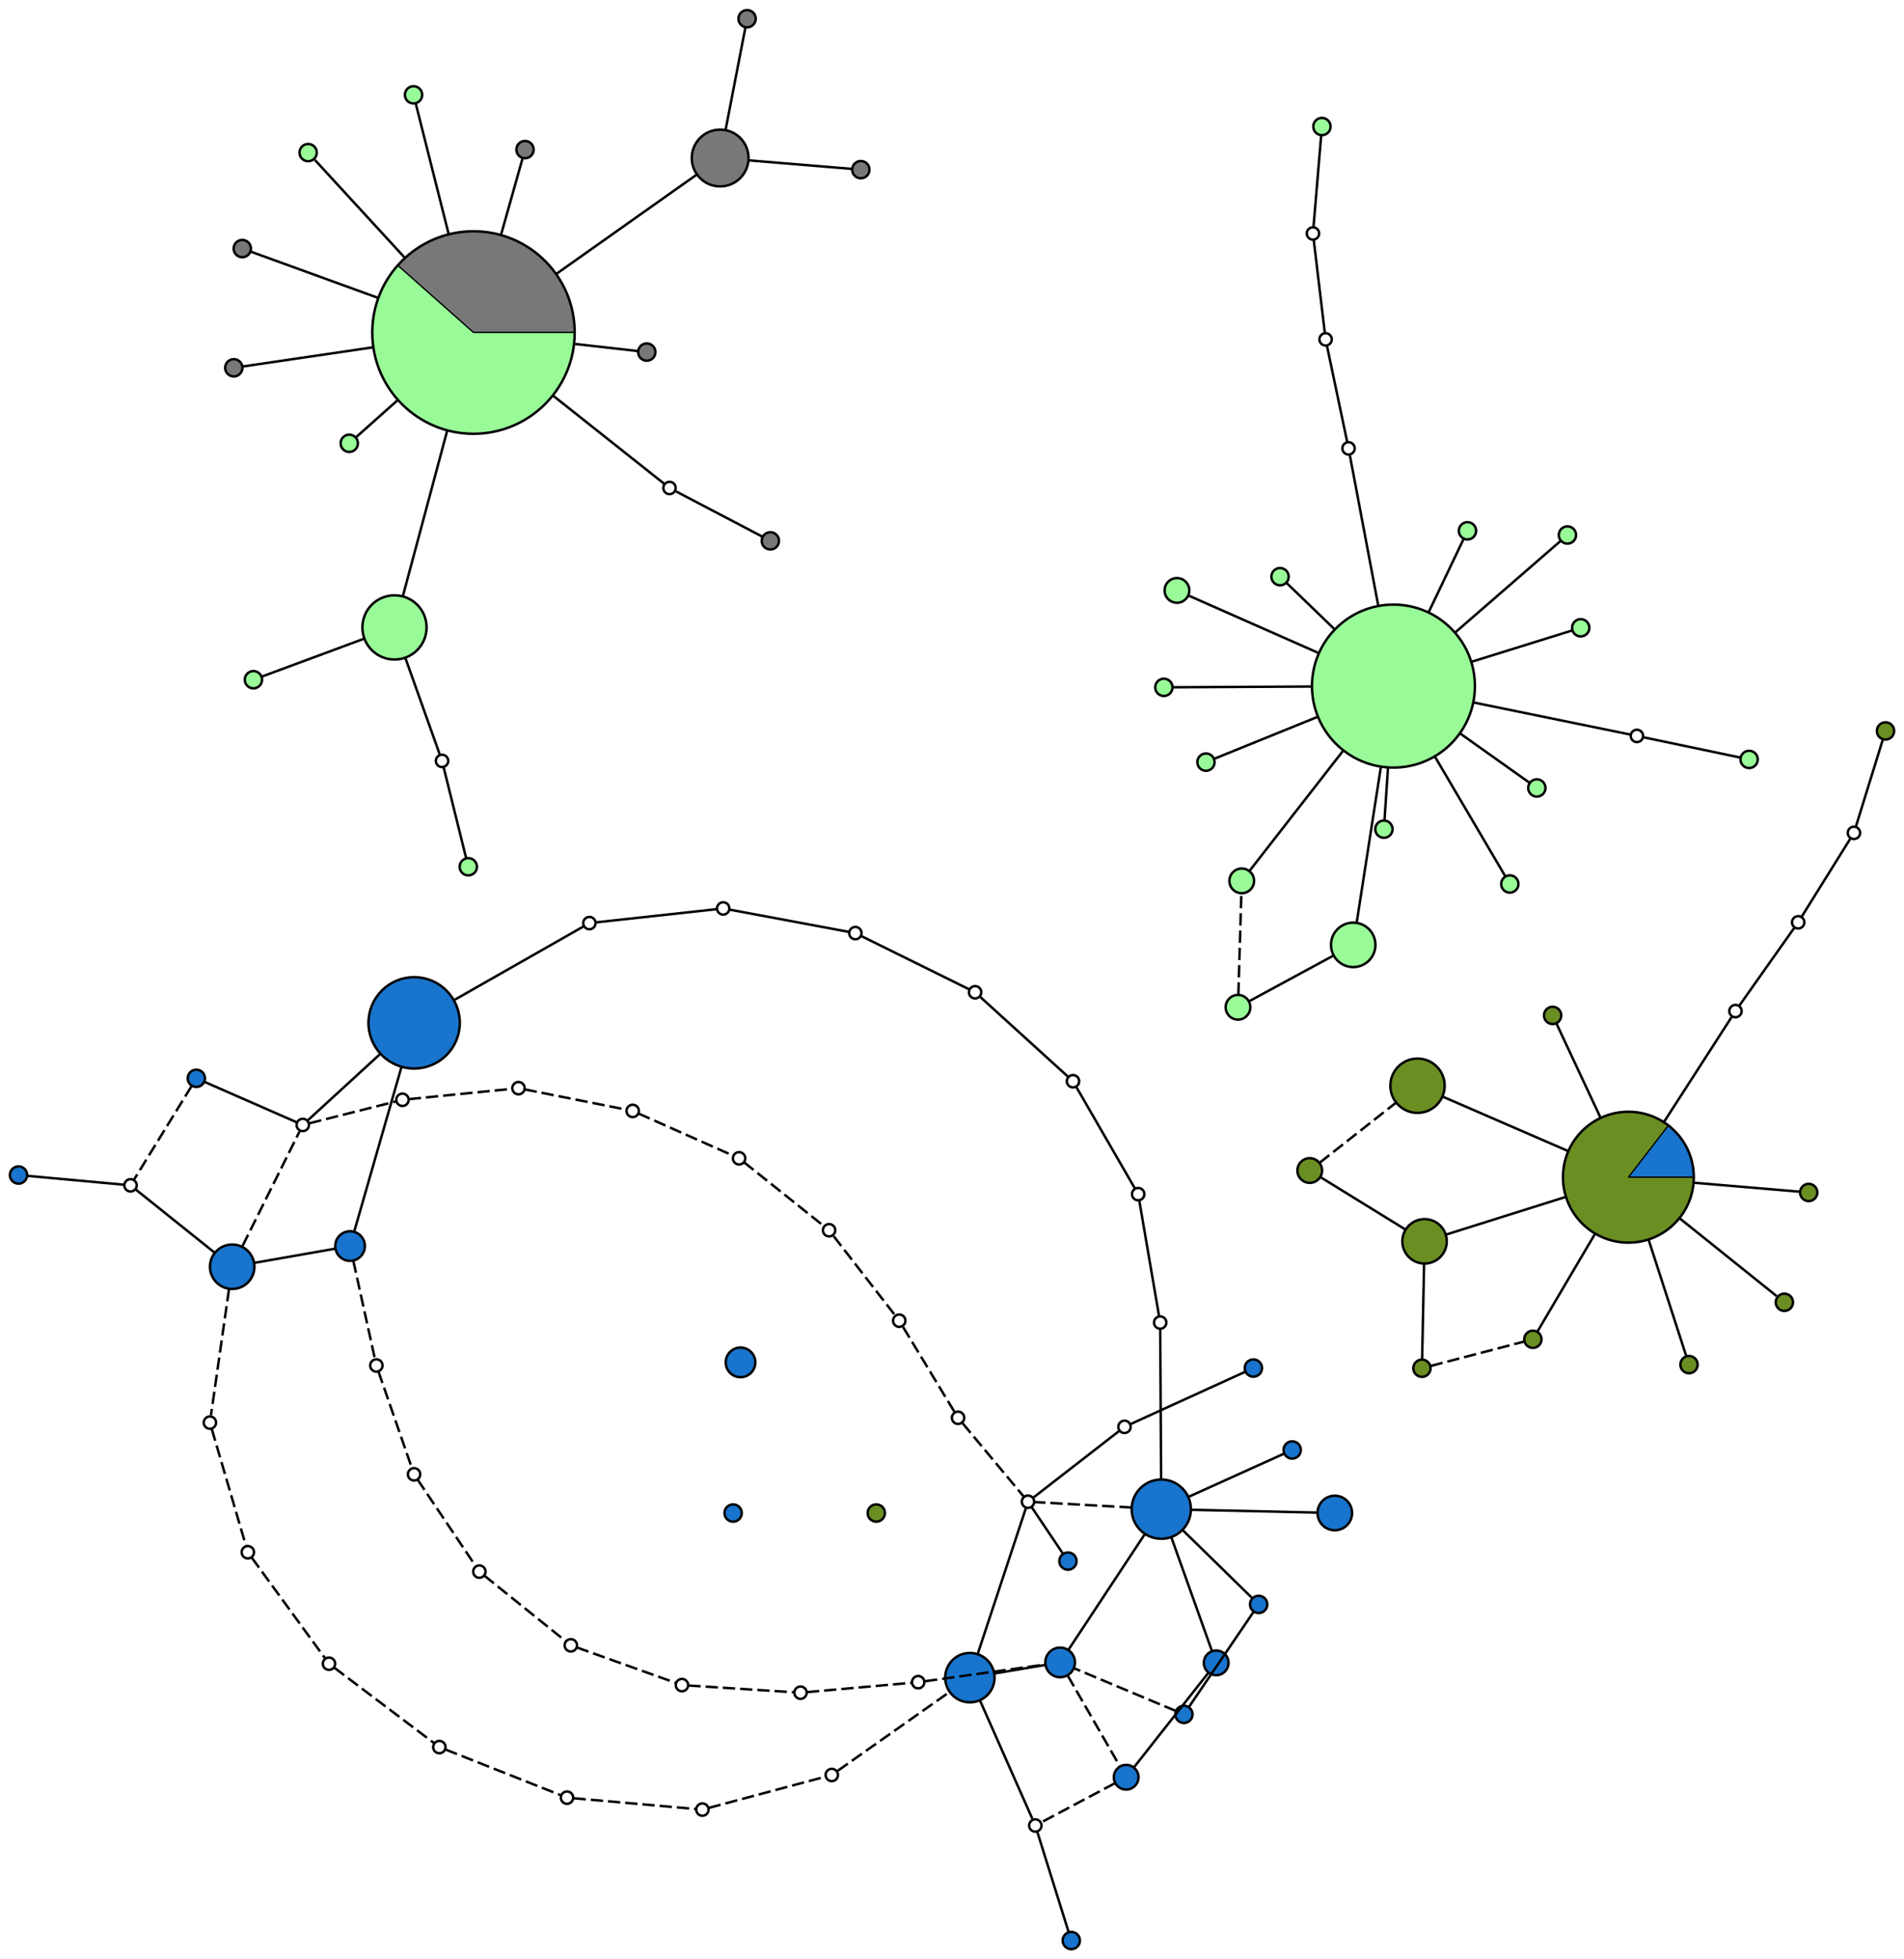 <?xml version="1.0" encoding="UTF-8" standalone="no"?>
<!DOCTYPE svg PUBLIC "-//W3C//DTD SVG 1.1//EN"
 "http://www.w3.org/Graphics/SVG/1.1/DTD/svg11.dtd">
<!-- Generated by graphviz version 2.38.0 (20140413.2041)
 -->
<!-- Title: %3 Pages: 1 -->
<svg width="771pt" height="793pt"
 viewBox="0.00 0.00 771.34 793.19" xmlns="http://www.w3.org/2000/svg" xmlns:xlink="http://www.w3.org/1999/xlink">
<g id="graph0" class="graph" transform="scale(1 1) rotate(0) translate(293.998 557.584)">
<title>%3</title>
<polygon fill="white" stroke="none" points="-293.998,235.609 -293.998,-557.584 477.345,-557.584 477.345,235.609 -293.998,235.609"/>
<!-- 0 -->
<g id="node1" class="node"><title>0</title>
<ellipse fill="palegreen" stroke="black" cx="270.511" cy="-279.849" rx="33" ry="33"/>
</g>
<!-- 1 -->
<g id="node2" class="node"><title>1</title>
<ellipse fill="palegreen" stroke="black" cx="346.378" cy="-303.456" rx="3.5" ry="3.5"/>
</g>
<!-- 0&#45;&#45;1 -->
<g id="edge1" class="edge"><title>0&#45;&#45;1</title>
<path fill="none" stroke="black" d="M302.246,-289.724C318.163,-294.677 335.577,-300.095 342.865,-302.363"/>
</g>
<!-- 3 -->
<g id="node4" class="node"><title>3</title>
<ellipse fill="palegreen" stroke="black" cx="266.642" cy="-221.914" rx="3.5" ry="3.5"/>
</g>
<!-- 0&#45;&#45;3 -->
<g id="edge2" class="edge"><title>0&#45;&#45;3</title>
<path fill="none" stroke="black" d="M268.305,-246.82C267.735,-238.282 267.197,-230.224 266.895,-225.693"/>
</g>
<!-- 5 -->
<g id="node6" class="node"><title>5</title>
<ellipse fill="palegreen" stroke="black" cx="224.571" cy="-324.159" rx="3.5" ry="3.5"/>
</g>
<!-- 0&#45;&#45;5 -->
<g id="edge3" class="edge"><title>0&#45;&#45;5</title>
<path fill="none" stroke="black" d="M246.733,-302.783C238.852,-310.385 231.097,-317.864 227.187,-321.635"/>
</g>
<!-- 7 -->
<g id="node8" class="node"><title>7</title>
<ellipse fill="palegreen" stroke="black" cx="182.805" cy="-318.579" rx="5" ry="5"/>
</g>
<!-- 0&#45;&#45;7 -->
<g id="edge6" class="edge"><title>0&#45;&#45;7</title>
<path fill="none" stroke="black" d="M239.836,-293.395C220.472,-301.946 197.329,-312.165 187.544,-316.486"/>
</g>
<!-- 9 -->
<g id="node10" class="node"><title>9</title>
<ellipse fill="palegreen" stroke="black" cx="254.212" cy="-175.062" rx="9" ry="9"/>
</g>
<!-- 0&#45;&#45;9 -->
<g id="edge7" class="edge"><title>0&#45;&#45;9</title>
<path fill="none" stroke="black" d="M265.398,-246.982C262,-225.134 257.78,-198.001 255.624,-184.14"/>
</g>
<!-- 10 -->
<g id="node11" class="node"><title>10</title>
<ellipse fill="palegreen" stroke="black" cx="194.555" cy="-249.06" rx="3.5" ry="3.5"/>
</g>
<!-- 0&#45;&#45;10 -->
<g id="edge8" class="edge"><title>0&#45;&#45;10</title>
<path fill="none" stroke="black" d="M239.617,-267.326C223.516,-260.8 205.655,-253.56 198.167,-250.524"/>
</g>
<!-- 11 -->
<g id="node12" class="node"><title>11</title>
<ellipse fill="palegreen" stroke="black" cx="317.649" cy="-199.714" rx="3.5" ry="3.5"/>
</g>
<!-- 0&#45;&#45;11 -->
<g id="edge9" class="edge"><title>0&#45;&#45;11</title>
<path fill="none" stroke="black" d="M287.263,-251.371C298.059,-233.016 310.944,-211.112 315.733,-202.97"/>
</g>
<!-- 12 -->
<g id="node13" class="node"><title>12</title>
<ellipse fill="palegreen" stroke="black" cx="209.049" cy="-200.976" rx="5" ry="5"/>
</g>
<!-- 0&#45;&#45;12 -->
<g id="edge10" class="edge"><title>0&#45;&#45;12</title>
<path fill="none" stroke="black" d="M250.045,-253.585C236.216,-235.839 219.254,-214.073 212.279,-205.121"/>
</g>
<!-- 14 -->
<g id="node15" class="node"><title>14</title>
<ellipse fill="palegreen" stroke="black" cx="177.5" cy="-279.348" rx="3.5" ry="3.5"/>
</g>
<!-- 0&#45;&#45;14 -->
<g id="edge11" class="edge"><title>0&#45;&#45;14</title>
<path fill="none" stroke="black" d="M237.457,-279.671C215.944,-279.555 190.23,-279.417 181.007,-279.367"/>
</g>
<!-- 18 -->
<g id="node19" class="node"><title>18</title>
<ellipse fill="palegreen" stroke="black" cx="340.99" cy="-341.029" rx="3.5" ry="3.5"/>
</g>
<!-- 0&#45;&#45;18 -->
<g id="edge16" class="edge"><title>0&#45;&#45;18</title>
<path fill="none" stroke="black" d="M295.558,-301.591C311.701,-315.604 330.966,-332.327 338.126,-338.543"/>
</g>
<!-- 20 -->
<g id="node21" class="node"><title>20</title>
<ellipse fill="palegreen" stroke="black" cx="300.499" cy="-342.726" rx="3.5" ry="3.5"/>
</g>
<!-- 0&#45;&#45;20 -->
<g id="edge17" class="edge"><title>0&#45;&#45;20</title>
<path fill="none" stroke="black" d="M284.802,-309.814C290.474,-321.707 296.281,-333.882 298.966,-339.511"/>
</g>
<!-- 22 -->
<g id="node23" class="node"><title>22</title>
<ellipse fill="palegreen" stroke="black" cx="328.598" cy="-238.6" rx="3.5" ry="3.5"/>
</g>
<!-- 0&#45;&#45;22 -->
<g id="edge18" class="edge"><title>0&#45;&#45;22</title>
<path fill="none" stroke="black" d="M297.514,-260.674C308.654,-252.763 320.196,-244.567 325.541,-240.771"/>
</g>
<!-- anon_0_6_0 -->
<g id="node67" class="node"><title>anon_0_6_0</title>
<ellipse fill="white" stroke="black" cx="369.137" cy="-259.673" rx="2.5" ry="2.5"/>
</g>
<!-- 0&#45;&#45;anon_0_6_0 -->
<g id="edge4" class="edge"><title>0&#45;&#45;anon_0_6_0</title>
<path fill="none" stroke="black" d="M303.078,-273.187C327.317,-268.228 357.681,-262.017 366.578,-260.197"/>
</g>
<!-- anon_0_15_0 -->
<g id="node68" class="node"><title>anon_0_15_0</title>
<ellipse fill="white" stroke="black" cx="252.318" cy="-376.107" rx="2.5" ry="2.5"/>
</g>
<!-- 0&#45;&#45;anon_0_15_0 -->
<g id="edge12" class="edge"><title>0&#45;&#45;anon_0_15_0</title>
<path fill="none" stroke="black" d="M264.352,-312.438C259.981,-335.563 254.597,-364.051 252.875,-373.161"/>
</g>
<!-- 2 -->
<g id="node3" class="node"><title>2</title>
<path fill="#787878" stroke="black" stroke-width="0.5" d="M-102.183,-423.015C-102.183,-423.015 -61.183,-423.015 -61.183,-423.015 -61.183,-424.047 -61.222,-425.079 -61.3,-426.108 -61.377,-427.137 -61.494,-428.163 -61.649,-429.184 -61.805,-430.204 -61.998,-431.218 -62.23,-432.224 -62.462,-433.23 -62.732,-434.227 -63.039,-435.212 -63.346,-436.198 -63.69,-437.171 -64.071,-438.131 -64.451,-439.09 -64.868,-440.035 -65.32,-440.963 -65.772,-441.891 -66.259,-442.802 -66.779,-443.693 -67.3,-444.584 -67.854,-445.456 -68.44,-446.305 -69.027,-447.155 -69.645,-447.982 -70.294,-448.785 -70.942,-449.587 -71.621,-450.365 -72.329,-451.117 -73.036,-451.869 -73.772,-452.593 -74.534,-453.289 -75.296,-453.985 -76.085,-454.652 -76.897,-455.289 -77.71,-455.926 -78.546,-456.531 -79.404,-457.105 -80.263,-457.678 -81.142,-458.219 -82.041,-458.726 -82.94,-459.233 -83.858,-459.706 -84.793,-460.144 -85.728,-460.582 -86.679,-460.984 -87.644,-461.35 -88.609,-461.716 -89.588,-462.046 -90.578,-462.338 -91.568,-462.63 -92.568,-462.885 -93.578,-463.101 -94.587,-463.318 -95.604,-463.496 -96.626,-463.636 -97.649,-463.776 -98.677,-463.877 -99.707,-463.94 -100.737,-464.002 -101.77,-464.025 -102.802,-464.01 -103.834,-463.994 -104.865,-463.94 -105.893,-463.846 -106.921,-463.753 -107.945,-463.621 -108.963,-463.45 -109.981,-463.279 -110.992,-463.07 -111.995,-462.823 -112.997,-462.576 -113.989,-462.291 -114.97,-461.969 -115.951,-461.647 -116.919,-461.289 -117.873,-460.894 -118.826,-460.499 -119.765,-460.068 -120.686,-459.602 -121.607,-459.136 -122.51,-458.636 -123.394,-458.102 -124.277,-457.568 -125.14,-457 -125.98,-456.401 -126.821,-455.802 -127.638,-455.171 -128.431,-454.511 -129.224,-453.85 -129.992,-453.159 -130.733,-452.44 -131.474,-451.722 -132.187,-450.975 -132.872,-450.203 -132.872,-450.203 -102.183,-423.015 -102.183,-423.015"/>
<path fill="palegreen" stroke="black" stroke-width="0.5" d="M-102.183,-423.015C-102.183,-423.015 -132.872,-450.203 -132.872,-450.203 -133.967,-448.966 -134.987,-447.665 -135.925,-446.305 -136.863,-444.946 -137.719,-443.531 -138.486,-442.068 -139.254,-440.606 -139.933,-439.098 -140.518,-437.553 -141.104,-436.009 -141.596,-434.43 -141.991,-432.826 -142.387,-431.223 -142.685,-429.596 -142.884,-427.957 -143.083,-426.317 -143.183,-424.666 -143.183,-423.015 -143.183,-421.363 -143.083,-419.712 -142.884,-418.073 -142.685,-416.433 -142.387,-414.806 -141.991,-413.203 -141.596,-411.599 -141.104,-410.02 -140.518,-408.476 -139.933,-406.931 -139.254,-405.424 -138.486,-403.961 -137.719,-402.498 -136.863,-401.083 -135.925,-399.724 -134.987,-398.364 -133.967,-397.063 -132.872,-395.827 -131.776,-394.59 -130.607,-393.421 -129.371,-392.326 -128.134,-391.23 -126.833,-390.211 -125.473,-389.272 -124.114,-388.334 -122.699,-387.478 -121.236,-386.711 -119.774,-385.943 -118.266,-385.265 -116.721,-384.679 -115.177,-384.093 -113.598,-383.601 -111.995,-383.206 -110.391,-382.811 -108.764,-382.513 -107.125,-382.313 -105.485,-382.114 -103.835,-382.015 -102.183,-382.015 -100.531,-382.015 -98.88,-382.114 -97.241,-382.313 -95.601,-382.513 -93.975,-382.811 -92.371,-383.206 -90.767,-383.601 -89.188,-384.093 -87.644,-384.679 -86.099,-385.265 -84.592,-385.943 -83.129,-386.711 -81.666,-387.478 -80.251,-388.334 -78.892,-389.272 -77.532,-390.211 -76.231,-391.23 -74.995,-392.326 -73.758,-393.421 -72.589,-394.59 -71.494,-395.827 -70.398,-397.063 -69.379,-398.364 -68.44,-399.724 -67.502,-401.083 -66.647,-402.498 -65.879,-403.961 -65.111,-405.424 -64.433,-406.931 -63.847,-408.476 -63.261,-410.02 -62.769,-411.599 -62.374,-413.203 -61.979,-414.806 -61.681,-416.433 -61.482,-418.073 -61.282,-419.712 -61.183,-421.363 -61.183,-423.015 -61.183,-423.015 -102.183,-423.015 -102.183,-423.015"/>
<ellipse fill="none" stroke="black" cx="-102.183" cy="-423.015" rx="41" ry="41"/>
</g>
<!-- 4 -->
<g id="node5" class="node"><title>4</title>
<ellipse fill="palegreen" stroke="black" cx="-134.184" cy="-303.608" rx="13" ry="13"/>
</g>
<!-- 2&#45;&#45;4 -->
<g id="edge19" class="edge"><title>2&#45;&#45;4</title>
<path fill="none" stroke="black" d="M-112.839,-383.254C-119.093,-359.916 -126.579,-331.985 -130.818,-316.168"/>
</g>
<!-- 13 -->
<g id="node14" class="node"><title>13</title>
<ellipse fill="palegreen" stroke="black" cx="-152.51" cy="-378.163" rx="3.5" ry="3.5"/>
</g>
<!-- 2&#45;&#45;13 -->
<g id="edge20" class="edge"><title>2&#45;&#45;13</title>
<path fill="none" stroke="black" d="M-132.908,-395.632C-139.784,-389.504 -146.077,-383.896 -149.591,-380.764"/>
</g>
<!-- 17 -->
<g id="node18" class="node"><title>17</title>
<ellipse fill="palegreen" stroke="black" cx="-126.465" cy="-519.264" rx="3.5" ry="3.5"/>
</g>
<!-- 2&#45;&#45;17 -->
<g id="edge21" class="edge"><title>2&#45;&#45;17</title>
<path fill="none" stroke="black" d="M-112.27,-462.997C-117.586,-484.07 -123.444,-507.288 -125.604,-515.851"/>
</g>
<!-- 19 -->
<g id="node20" class="node"><title>19</title>
<ellipse fill="palegreen" stroke="black" cx="-169.159" cy="-495.868" rx="3.5" ry="3.5"/>
</g>
<!-- 2&#45;&#45;19 -->
<g id="edge22" class="edge"><title>2&#45;&#45;19</title>
<path fill="none" stroke="black" d="M-130.198,-453.489C-144.537,-469.085 -160.251,-486.178 -166.44,-492.91"/>
</g>
<!-- 23 -->
<g id="node24" class="node"><title>23</title>
<ellipse fill="#787878" stroke="black" cx="-2.256" cy="-493.679" rx="11.5" ry="11.5"/>
</g>
<!-- 2&#45;&#45;23 -->
<g id="edge23" class="edge"><title>2&#45;&#45;23</title>
<path fill="none" stroke="black" d="M-68.63,-446.741C-48.672,-460.855 -24.784,-477.747 -11.803,-486.927"/>
</g>
<!-- 24 -->
<g id="node25" class="node"><title>24</title>
<ellipse fill="#787878" stroke="black" cx="-199.284" cy="-408.735" rx="3.5" ry="3.5"/>
</g>
<!-- 2&#45;&#45;24 -->
<g id="edge24" class="edge"><title>2&#45;&#45;24</title>
<path fill="none" stroke="black" d="M-142.8,-417.041C-163.795,-413.954 -186.825,-410.567 -195.607,-409.275"/>
</g>
<!-- 27 -->
<g id="node28" class="node"><title>27</title>
<ellipse fill="#787878" stroke="black" cx="-195.847" cy="-457.012" rx="3.5" ry="3.5"/>
</g>
<!-- 2&#45;&#45;27 -->
<g id="edge27" class="edge"><title>2&#45;&#45;27</title>
<path fill="none" stroke="black" d="M-140.82,-437.039C-161.38,-444.502 -184.115,-452.754 -192.503,-455.799"/>
</g>
<!-- 28 -->
<g id="node29" class="node"><title>28</title>
<ellipse fill="#787878" stroke="black" cx="-31.98" cy="-415.101" rx="3.5" ry="3.5"/>
</g>
<!-- 2&#45;&#45;28 -->
<g id="edge28" class="edge"><title>2&#45;&#45;28</title>
<path fill="none" stroke="black" d="M-61.346,-418.411C-50.728,-417.215 -40.83,-416.099 -35.68,-415.518"/>
</g>
<!-- 29 -->
<g id="node30" class="node"><title>29</title>
<ellipse fill="#787878" stroke="black" cx="-81.3" cy="-497.083" rx="3.5" ry="3.5"/>
</g>
<!-- 2&#45;&#45;29 -->
<g id="edge29" class="edge"><title>2&#45;&#45;29</title>
<path fill="none" stroke="black" d="M-91.008,-462.651C-87.439,-475.308 -83.986,-487.558 -82.325,-493.447"/>
</g>
<!-- anon_2_25_0 -->
<g id="node71" class="node"><title>anon_2_25_0</title>
<ellipse fill="white" stroke="black" cx="-22.769" cy="-360.063" rx="2.5" ry="2.5"/>
</g>
<!-- 2&#45;&#45;anon_2_25_0 -->
<g id="edge25" class="edge"><title>2&#45;&#45;anon_2_25_0</title>
<path fill="none" stroke="black" d="M-69.882,-397.41C-51.675,-382.977 -31.314,-366.837 -24.852,-361.715"/>
</g>
<!-- 21 -->
<g id="node22" class="node"><title>21</title>
<ellipse fill="palegreen" stroke="black" cx="-191.33" cy="-282.436" rx="3.5" ry="3.5"/>
</g>
<!-- 4&#45;&#45;21 -->
<g id="edge32" class="edge"><title>4&#45;&#45;21</title>
<path fill="none" stroke="black" d="M-146.584,-299.014C-159.715,-294.149 -179.64,-286.767 -187.729,-283.77"/>
</g>
<!-- anon_4_16_0 -->
<g id="node72" class="node"><title>anon_4_16_0</title>
<ellipse fill="white" stroke="black" cx="-114.925" cy="-249.566" rx="2.5" ry="2.5"/>
</g>
<!-- 4&#45;&#45;anon_4_16_0 -->
<g id="edge30" class="edge"><title>4&#45;&#45;anon_4_16_0</title>
<path fill="none" stroke="black" d="M-129.814,-291.345C-125.197,-278.39 -118.253,-258.906 -115.812,-252.055"/>
</g>
<!-- 6 -->
<g id="node7" class="node"><title>6</title>
<ellipse fill="palegreen" stroke="black" cx="414.598" cy="-250.159" rx="3.5" ry="3.5"/>
</g>
<!-- 8 -->
<g id="node9" class="node"><title>8</title>
<ellipse fill="palegreen" stroke="black" cx="207.53" cy="-149.796" rx="5" ry="5"/>
</g>
<!-- 8&#45;&#45;9 -->
<g id="edge33" class="edge"><title>8&#45;&#45;9</title>
<path fill="none" stroke="black" d="M212.176,-152.311C220.11,-156.605 236.358,-165.399 246.167,-170.708"/>
</g>
<!-- 8&#45;&#45;12 -->
<g id="edge77" class="edge"><title>8&#45;&#45;12</title>
<path fill="none" stroke="black" stroke-dasharray="5,2" d="M207.681,-154.891C207.972,-164.701 208.607,-186.108 208.898,-195.902"/>
</g>
<!-- 15 -->
<g id="node16" class="node"><title>15</title>
<ellipse fill="palegreen" stroke="black" cx="241.535" cy="-506.422" rx="3.5" ry="3.5"/>
</g>
<!-- 16 -->
<g id="node17" class="node"><title>16</title>
<ellipse fill="palegreen" stroke="black" cx="-104.285" cy="-206.69" rx="3.5" ry="3.5"/>
</g>
<!-- 26 -->
<g id="node27" class="node"><title>26</title>
<ellipse fill="#787878" stroke="black" cx="54.735" cy="-488.969" rx="3.5" ry="3.5"/>
</g>
<!-- 23&#45;&#45;26 -->
<g id="edge34" class="edge"><title>23&#45;&#45;26</title>
<path fill="none" stroke="black" d="M9.277,-492.725C22.287,-491.65 42.714,-489.962 51.029,-489.275"/>
</g>
<!-- 30 -->
<g id="node31" class="node"><title>30</title>
<ellipse fill="#787878" stroke="black" cx="8.66" cy="-550.084" rx="3.5" ry="3.5"/>
</g>
<!-- 23&#45;&#45;30 -->
<g id="edge35" class="edge"><title>23&#45;&#45;30</title>
<path fill="none" stroke="black" d="M-0.047,-505.093C2.445,-517.969 6.358,-538.187 7.95,-546.415"/>
</g>
<!-- 25 -->
<g id="node26" class="node"><title>25</title>
<ellipse fill="#787878" stroke="black" cx="18.081" cy="-338.665" rx="3.5" ry="3.5"/>
</g>
<!-- 31 -->
<g id="node32" class="node"><title>31</title>
<ellipse fill="#1874cd" stroke="black" cx="-126.223" cy="-143.491" rx="18.5" ry="18.5"/>
</g>
<!-- 44 -->
<g id="node45" class="node"><title>44</title>
<ellipse fill="#1874cd" stroke="black" cx="-152.184" cy="-53.101" rx="6" ry="6"/>
</g>
<!-- 31&#45;&#45;44 -->
<g id="edge44" class="edge"><title>31&#45;&#45;44</title>
<path fill="none" stroke="black" d="M-131.352,-125.633C-137.263,-105.053 -146.653,-72.359 -150.478,-59.04"/>
</g>
<!-- 62 -->
<g id="node63" class="node"><title>62</title>
<ellipse fill="white" stroke="black" cx="-171.343" cy="-102.145" rx="2.5" ry="2.5"/>
</g>
<!-- 31&#45;&#45;62 -->
<g id="edge45" class="edge"><title>31&#45;&#45;62</title>
<path fill="none" stroke="black" d="M-140.005,-130.861C-150.579,-121.172 -164.2,-108.69 -169.298,-104.019"/>
</g>
<!-- anon_31_37_0 -->
<g id="node73" class="node"><title>anon_31_37_0</title>
<ellipse fill="white" stroke="black" cx="-55.222" cy="-183.885" rx="2.5" ry="2.5"/>
</g>
<!-- 31&#45;&#45;anon_31_37_0 -->
<g id="edge36" class="edge"><title>31&#45;&#45;anon_31_37_0</title>
<path fill="none" stroke="black" d="M-110.112,-152.657C-92.437,-162.713 -65.512,-178.031 -57.529,-182.573"/>
</g>
<!-- 32 -->
<g id="node33" class="node"><title>32</title>
<ellipse fill="#1874cd" stroke="black" cx="-286.498" cy="-81.862" rx="3.5" ry="3.5"/>
</g>
<!-- 63 -->
<g id="node64" class="node"><title>63</title>
<ellipse fill="white" stroke="black" cx="-241.121" cy="-77.695" rx="2.5" ry="2.5"/>
</g>
<!-- 32&#45;&#45;63 -->
<g id="edge46" class="edge"><title>32&#45;&#45;63</title>
<path fill="none" stroke="black" d="M-282.937,-81.535C-274.079,-80.722 -251.215,-78.622 -243.618,-77.924"/>
</g>
<!-- 33 -->
<g id="node34" class="node"><title>33</title>
<ellipse fill="#1874cd" stroke="black" cx="-199.93" cy="-44.73" rx="9" ry="9"/>
</g>
<!-- 33&#45;&#45;44 -->
<g id="edge47" class="edge"><title>33&#45;&#45;44</title>
<path fill="none" stroke="black" d="M-190.724,-46.344C-181.186,-48.016 -166.546,-50.583 -158.328,-52.024"/>
</g>
<!-- 33&#45;&#45;62 -->
<g id="edge86" class="edge"><title>33&#45;&#45;62</title>
<path fill="none" stroke="black" stroke-dasharray="5,2" d="M-195.712,-53.202C-189.127,-66.427 -176.736,-91.313 -172.671,-99.477"/>
</g>
<!-- 33&#45;&#45;63 -->
<g id="edge48" class="edge"><title>33&#45;&#45;63</title>
<path fill="none" stroke="black" d="M-207.105,-50.472C-216.694,-58.146 -233.157,-71.321 -238.993,-75.992"/>
</g>
<!-- anon_33_34_0 -->
<g id="node84" class="node"><title>anon_33_34_0</title>
<ellipse fill="white" stroke="black" cx="-208.96" cy="18.386" rx="2.5" ry="2.5"/>
</g>
<!-- 33&#45;&#45;anon_33_34_0 -->
<g id="edge78" class="edge"><title>33&#45;&#45;anon_33_34_0</title>
<path fill="none" stroke="black" stroke-dasharray="5,2" d="M-201.224,-35.687C-203.292,-21.234 -207.24,6.364 -208.536,15.424"/>
</g>
<!-- 34 -->
<g id="node35" class="node"><title>34</title>
<ellipse fill="#1874cd" stroke="black" cx="98.913" cy="121.653" rx="10" ry="10"/>
</g>
<!-- 46 -->
<g id="node47" class="node"><title>46</title>
<ellipse fill="#1874cd" stroke="black" cx="135.48" cy="115.487" rx="6" ry="6"/>
</g>
<!-- 34&#45;&#45;46 -->
<g id="edge49" class="edge"><title>34&#45;&#45;46</title>
<path fill="none" stroke="black" d="M108.905,119.968C115.503,118.856 123.928,117.435 129.503,116.495"/>
</g>
<!-- 64 -->
<g id="node65" class="node"><title>64</title>
<ellipse fill="white" stroke="black" cx="122.466" cy="50.417" rx="2.5" ry="2.5"/>
</g>
<!-- 34&#45;&#45;64 -->
<g id="edge50" class="edge"><title>34&#45;&#45;64</title>
<path fill="none" stroke="black" d="M102.09,112.046C107.564,95.488 118.491,62.44 121.614,52.993"/>
</g>
<!-- 65 -->
<g id="node66" class="node"><title>65</title>
<ellipse fill="white" stroke="black" cx="125.423" cy="181.53" rx="2.5" ry="2.5"/>
</g>
<!-- 34&#45;&#45;65 -->
<g id="edge51" class="edge"><title>34&#45;&#45;65</title>
<path fill="none" stroke="black" d="M103.055,131.009C109.23,144.955 120.517,170.45 124.215,178.802"/>
</g>
<!-- 35 -->
<g id="node36" class="node"><title>35</title>
<ellipse fill="#1874cd" stroke="black" cx="6" cy="-6" rx="6" ry="6"/>
</g>
<!-- 36 -->
<g id="node37" class="node"><title>36</title>
<ellipse fill="#1874cd" stroke="black" cx="138.642" cy="74.46" rx="3.5" ry="3.5"/>
</g>
<!-- 36&#45;&#45;64 -->
<g id="edge52" class="edge"><title>36&#45;&#45;64</title>
<path fill="none" stroke="black" d="M136.658,71.512C133.419,66.697 127.055,57.239 124.076,52.81"/>
</g>
<!-- 37 -->
<g id="node38" class="node"><title>37</title>
<ellipse fill="#1874cd" stroke="black" cx="176.456" cy="53.43" rx="12" ry="12"/>
</g>
<!-- 41 -->
<g id="node42" class="node"><title>41</title>
<ellipse fill="#1874cd" stroke="black" cx="215.895" cy="91.997" rx="3.5" ry="3.5"/>
</g>
<!-- 37&#45;&#45;41 -->
<g id="edge53" class="edge"><title>37&#45;&#45;41</title>
<path fill="none" stroke="black" d="M185.209,61.989C194.104,70.688 207.366,83.657 213.094,89.258"/>
</g>
<!-- 42 -->
<g id="node43" class="node"><title>42</title>
<ellipse fill="#1874cd" stroke="black" cx="246.751" cy="54.984" rx="7" ry="7"/>
</g>
<!-- 37&#45;&#45;42 -->
<g id="edge54" class="edge"><title>37&#45;&#45;42</title>
<path fill="none" stroke="black" d="M188.7,53.7C203.333,54.024 227.347,54.555 239.386,54.821"/>
</g>
<!-- 43 -->
<g id="node44" class="node"><title>43</title>
<ellipse fill="#1874cd" stroke="black" cx="198.697" cy="115.673" rx="5" ry="5"/>
</g>
<!-- 37&#45;&#45;43 -->
<g id="edge55" class="edge"><title>37&#45;&#45;43</title>
<path fill="none" stroke="black" d="M180.535,64.846C185.451,78.603 193.485,101.088 196.981,110.873"/>
</g>
<!-- 37&#45;&#45;46 -->
<g id="edge56" class="edge"><title>37&#45;&#45;46</title>
<path fill="none" stroke="black" d="M169.689,63.677C160.87,77.034 145.772,99.901 138.976,110.193"/>
</g>
<!-- 47 -->
<g id="node48" class="node"><title>47</title>
<ellipse fill="#1874cd" stroke="black" cx="229.49" cy="29.462" rx="3.5" ry="3.5"/>
</g>
<!-- 37&#45;&#45;47 -->
<g id="edge57" class="edge"><title>37&#45;&#45;47</title>
<path fill="none" stroke="black" d="M187.444,48.463C199.581,42.979 218.417,34.466 226.077,31.004"/>
</g>
<!-- 37&#45;&#45;64 -->
<g id="edge87" class="edge"><title>37&#45;&#45;64</title>
<path fill="none" stroke="black" stroke-dasharray="5,2" d="M164.473,52.761C151.55,52.04 131.895,50.943 124.979,50.557"/>
</g>
<!-- 38 -->
<g id="node39" class="node"><title>38</title>
<ellipse fill="#1874cd" stroke="black" cx="185.626" cy="136.519" rx="3.5" ry="3.5"/>
</g>
<!-- 38&#45;&#45;41 -->
<g id="edge58" class="edge"><title>38&#45;&#45;41</title>
<path fill="none" stroke="black" d="M187.612,133.598C193.084,125.55 208.335,103.117 213.862,94.987"/>
</g>
<!-- 38&#45;&#45;46 -->
<g id="edge88" class="edge"><title>38&#45;&#45;46</title>
<path fill="none" stroke="black" stroke-dasharray="5,2" d="M182.336,135.139C173.969,131.63 151.796,122.33 141.233,117.9"/>
</g>
<!-- 39 -->
<g id="node40" class="node"><title>39</title>
<ellipse fill="#1874cd" stroke="black" cx="3" cy="55" rx="3.5" ry="3.5"/>
</g>
<!-- 40 -->
<g id="node41" class="node"><title>40</title>
<path fill="#1874cd" stroke="black" stroke-width="0.5" d="M365.684,-80.985C365.684,-80.985 392.184,-80.985 392.184,-80.985 392.184,-81.995 392.126,-83.003 392.011,-84.006 391.896,-85.009 391.724,-86.004 391.495,-86.987 391.267,-87.97 390.982,-88.94 390.643,-89.89 390.304,-90.841 389.91,-91.772 389.465,-92.677 389.02,-93.583 388.523,-94.463 387.977,-95.312 387.431,-96.161 386.838,-96.978 386.199,-97.76 385.56,-98.541 384.877,-99.286 384.153,-99.989 383.429,-100.693 382.665,-101.354 381.866,-101.971 381.866,-101.971 365.684,-80.985 365.684,-80.985"/>
<path fill="olivedrab" stroke="black" stroke-width="0.5" d="M365.684,-80.985C365.684,-80.985 381.866,-101.971 381.866,-101.971 381.279,-102.423 380.673,-102.851 380.051,-103.253 379.428,-103.655 378.788,-104.03 378.134,-104.378 377.48,-104.726 376.811,-105.047 376.13,-105.339 375.449,-105.631 374.756,-105.895 374.053,-106.129 373.349,-106.363 372.637,-106.568 371.916,-106.742 371.196,-106.916 370.468,-107.06 369.736,-107.173 369.003,-107.287 368.267,-107.369 367.527,-107.421 366.788,-107.472 366.047,-107.493 365.305,-107.482 364.564,-107.472 363.824,-107.43 363.086,-107.357 362.349,-107.285 361.615,-107.181 360.886,-107.047 360.157,-106.913 359.434,-106.748 358.719,-106.553 358.004,-106.359 357.297,-106.134 356.601,-105.88 355.904,-105.626 355.219,-105.343 354.546,-105.031 353.874,-104.72 353.215,-104.38 352.571,-104.013 351.927,-103.646 351.298,-103.253 350.687,-102.833 350.076,-102.414 349.483,-101.969 348.909,-101.5 348.335,-101.031 347.781,-100.538 347.249,-100.022 346.717,-99.506 346.206,-98.969 345.719,-98.41 345.231,-97.852 344.768,-97.273 344.329,-96.676 343.89,-96.079 343.476,-95.463 343.089,-94.831 342.702,-94.199 342.341,-93.551 342.008,-92.889 341.675,-92.227 341.37,-91.551 341.094,-90.863 340.818,-90.176 340.57,-89.477 340.353,-88.768 340.135,-88.06 339.947,-87.342 339.789,-86.618 339.632,-85.894 339.505,-85.163 339.409,-84.428 339.312,-83.694 339.247,-82.955 339.212,-82.215 339.178,-81.474 339.175,-80.733 339.203,-79.992 339.23,-79.251 339.289,-78.512 339.379,-77.776 339.469,-77.041 339.589,-76.309 339.74,-75.583 339.891,-74.858 340.073,-74.139 340.284,-73.428 340.495,-72.718 340.737,-72.017 341.007,-71.327 341.277,-70.636 341.576,-69.958 341.903,-69.293 342.23,-68.628 342.585,-67.977 342.966,-67.341 343.348,-66.706 343.756,-66.087 344.189,-65.485 344.623,-64.884 345.082,-64.302 345.564,-63.739 346.046,-63.176 346.552,-62.634 347.08,-62.114 347.608,-61.593 348.157,-61.095 348.727,-60.621 349.296,-60.147 349.885,-59.696 350.493,-59.272 351.1,-58.847 351.725,-58.447 352.366,-58.075 353.006,-57.702 353.663,-57.357 354.332,-57.039 355.002,-56.722 355.685,-56.433 356.379,-56.172 357.073,-55.912 357.777,-55.681 358.491,-55.48 359.204,-55.279 359.926,-55.108 360.653,-54.967 361.381,-54.826 362.114,-54.716 362.851,-54.637 363.588,-54.558 364.328,-54.509 365.069,-54.492 365.81,-54.475 366.551,-54.489 367.291,-54.534 368.031,-54.579 368.769,-54.655 369.502,-54.762 370.235,-54.868 370.964,-55.006 371.686,-55.174 372.408,-55.342 373.123,-55.54 373.828,-55.767 374.533,-55.995 375.229,-56.253 375.912,-56.539 376.596,-56.825 377.268,-57.139 377.925,-57.482 378.582,-57.824 379.225,-58.194 379.851,-58.59 380.478,-58.986 381.087,-59.409 381.678,-59.856 382.269,-60.303 382.841,-60.775 383.392,-61.271 383.944,-61.766 384.474,-62.284 384.982,-62.824 385.49,-63.364 385.975,-63.925 386.436,-64.505 386.897,-65.085 387.333,-65.685 387.744,-66.302 388.155,-66.919 388.539,-67.553 388.897,-68.202 389.254,-68.851 389.585,-69.515 389.886,-70.192 390.188,-70.869 390.462,-71.558 390.706,-72.258 390.95,-72.958 391.164,-73.668 391.349,-74.386 391.534,-75.103 391.688,-75.829 391.812,-76.559 391.936,-77.29 392.029,-78.026 392.091,-78.764 392.153,-79.503 392.184,-80.244 392.184,-80.985 392.184,-80.985 365.684,-80.985 365.684,-80.985"/>
<ellipse fill="none" stroke="black" cx="365.684" cy="-80.985" rx="26.5" ry="26.5"/>
</g>
<!-- 52 -->
<g id="node53" class="node"><title>52</title>
<ellipse fill="olivedrab" stroke="black" cx="283.11" cy="-55.017" rx="9" ry="9"/>
</g>
<!-- 40&#45;&#45;52 -->
<g id="edge59" class="edge"><title>40&#45;&#45;52</title>
<path fill="none" stroke="black" d="M340.01,-72.911C323.534,-67.73 303.169,-61.325 291.813,-57.754"/>
</g>
<!-- 55 -->
<g id="node56" class="node"><title>55</title>
<ellipse fill="olivedrab" stroke="black" cx="280.258" cy="-118.028" rx="11" ry="11"/>
</g>
<!-- 40&#45;&#45;55 -->
<g id="edge60" class="edge"><title>40&#45;&#45;55</title>
<path fill="none" stroke="black" d="M340.975,-91.7C324.221,-98.965 302.943,-108.191 290.538,-113.57"/>
</g>
<!-- 56 -->
<g id="node57" class="node"><title>56</title>
<ellipse fill="olivedrab" stroke="black" cx="334.999" cy="-146.501" rx="3.5" ry="3.5"/>
</g>
<!-- 40&#45;&#45;56 -->
<g id="edge61" class="edge"><title>40&#45;&#45;56</title>
<path fill="none" stroke="black" d="M354.432,-105.009C347.727,-119.325 339.898,-136.041 336.596,-143.091"/>
</g>
<!-- 57 -->
<g id="node58" class="node"><title>57</title>
<ellipse fill="olivedrab" stroke="black" cx="327" cy="-15.353" rx="3.5" ry="3.5"/>
</g>
<!-- 40&#45;&#45;57 -->
<g id="edge62" class="edge"><title>40&#45;&#45;57</title>
<path fill="none" stroke="black" d="M352.154,-58.03C343.439,-43.244 332.988,-25.513 328.833,-18.464"/>
</g>
<!-- 58 -->
<g id="node59" class="node"><title>58</title>
<ellipse fill="olivedrab" stroke="black" cx="438.735" cy="-74.8" rx="3.5" ry="3.5"/>
</g>
<!-- 40&#45;&#45;58 -->
<g id="edge63" class="edge"><title>40&#45;&#45;58</title>
<path fill="none" stroke="black" d="M392.471,-78.717C408.433,-77.366 427.072,-75.787 434.933,-75.122"/>
</g>
<!-- 60 -->
<g id="node61" class="node"><title>60</title>
<ellipse fill="olivedrab" stroke="black" cx="428.875" cy="-30.336" rx="3.5" ry="3.5"/>
</g>
<!-- 40&#45;&#45;60 -->
<g id="edge68" class="edge"><title>40&#45;&#45;60</title>
<path fill="none" stroke="black" d="M386.375,-64.401C400.773,-52.861 418.614,-38.561 425.73,-32.857"/>
</g>
<!-- 61 -->
<g id="node62" class="node"><title>61</title>
<ellipse fill="olivedrab" stroke="black" cx="390.244" cy="-5.1" rx="3.5" ry="3.5"/>
</g>
<!-- 40&#45;&#45;61 -->
<g id="edge69" class="edge"><title>40&#45;&#45;61</title>
<path fill="none" stroke="black" d="M373.862,-55.717C379.444,-38.471 386.303,-17.278 389.037,-8.831"/>
</g>
<!-- anon_40_59_0 -->
<g id="node80" class="node"><title>anon_40_59_0</title>
<ellipse fill="white" stroke="black" cx="409.067" cy="-148.251" rx="2.5" ry="2.5"/>
</g>
<!-- 40&#45;&#45;anon_40_59_0 -->
<g id="edge64" class="edge"><title>40&#45;&#45;anon_40_59_0</title>
<path fill="none" stroke="black" d="M380.13,-103.384C390.383,-119.283 403.078,-138.965 407.478,-145.787"/>
</g>
<!-- 49 -->
<g id="node50" class="node"><title>49</title>
<ellipse fill="#1874cd" stroke="black" cx="162.233" cy="161.982" rx="5" ry="5"/>
</g>
<!-- 43&#45;&#45;49 -->
<g id="edge70" class="edge"><title>43&#45;&#45;49</title>
<path fill="none" stroke="black" d="M195.588,119.621C188.699,128.37 172.215,149.304 165.334,158.043"/>
</g>
<!-- anon_44_46_0 -->
<g id="node91" class="node"><title>anon_44_46_0</title>
<ellipse fill="white" stroke="black" cx="-141.528" cy="-4.749" rx="2.5" ry="2.5"/>
</g>
<!-- 44&#45;&#45;anon_44_46_0 -->
<g id="edge89" class="edge"><title>44&#45;&#45;anon_44_46_0</title>
<path fill="none" stroke="black" stroke-dasharray="5,2" d="M-150.877,-47.172C-148.565,-36.681 -143.838,-15.232 -142.147,-7.557"/>
</g>
<!-- 45 -->
<g id="node46" class="node"><title>45</title>
<ellipse fill="#1874cd" stroke="black" cx="-214.455" cy="-121.027" rx="3.5" ry="3.5"/>
</g>
<!-- 45&#45;&#45;62 -->
<g id="edge71" class="edge"><title>45&#45;&#45;62</title>
<path fill="none" stroke="black" d="M-211.072,-119.546C-202.656,-115.859 -180.933,-106.345 -173.714,-103.184"/>
</g>
<!-- 45&#45;&#45;63 -->
<g id="edge97" class="edge"><title>45&#45;&#45;63</title>
<path fill="none" stroke="black" stroke-dasharray="5,2" d="M-216.373,-117.911C-221.437,-109.683 -235.086,-87.503 -239.628,-80.122"/>
</g>
<!-- 46&#45;&#45;49 -->
<g id="edge98" class="edge"><title>46&#45;&#45;49</title>
<path fill="none" stroke="black" stroke-dasharray="5,2" d="M138.549,120.821C143.874,130.076 154.73,148.942 159.675,157.537"/>
</g>
<!-- 48 -->
<g id="node49" class="node"><title>48</title>
<ellipse fill="#1874cd" stroke="black" cx="213.769" cy="-3.708" rx="3.5" ry="3.5"/>
</g>
<!-- anon_48_64_0 -->
<g id="node83" class="node"><title>anon_48_64_0</title>
<ellipse fill="white" stroke="black" cx="161.549" cy="20.1" rx="2.5" ry="2.5"/>
</g>
<!-- 48&#45;&#45;anon_48_64_0 -->
<g id="edge72" class="edge"><title>48&#45;&#45;anon_48_64_0</title>
<path fill="none" stroke="black" d="M210.343,-2.146C200.54,2.323 172.543,15.088 164.033,18.968"/>
</g>
<!-- 49&#45;&#45;65 -->
<g id="edge99" class="edge"><title>49&#45;&#45;65</title>
<path fill="none" stroke="black" stroke-dasharray="5,2" d="M157.719,164.379C149.886,168.539 134.028,176.96 127.909,180.21"/>
</g>
<!-- 50 -->
<g id="node51" class="node"><title>50</title>
<ellipse fill="#1874cd" stroke="black" cx="139.995" cy="228.109" rx="3.5" ry="3.5"/>
</g>
<!-- 50&#45;&#45;65 -->
<g id="edge74" class="edge"><title>50&#45;&#45;65</title>
<path fill="none" stroke="black" d="M138.947,224.76C136.18,215.915 128.721,192.073 126.239,184.139"/>
</g>
<!-- 51 -->
<g id="node52" class="node"><title>51</title>
<ellipse fill="olivedrab" stroke="black" cx="282.053" cy="-3.636" rx="3.5" ry="3.5"/>
</g>
<!-- 51&#45;&#45;52 -->
<g id="edge75" class="edge"><title>51&#45;&#45;52</title>
<path fill="none" stroke="black" d="M282.129,-7.332C282.294,-15.339 282.688,-34.491 282.923,-45.938"/>
</g>
<!-- 51&#45;&#45;57 -->
<g id="edge100" class="edge"><title>51&#45;&#45;57</title>
<path fill="none" stroke="black" stroke-dasharray="5,2" d="M285.58,-4.556C294.024,-6.757 315.312,-12.306 323.613,-14.47"/>
</g>
<!-- 54 -->
<g id="node55" class="node"><title>54</title>
<ellipse fill="olivedrab" stroke="black" cx="236.599" cy="-83.689" rx="5" ry="5"/>
</g>
<!-- 52&#45;&#45;54 -->
<g id="edge76" class="edge"><title>52&#45;&#45;54</title>
<path fill="none" stroke="black" d="M275.43,-59.751C265.625,-65.796 248.985,-76.054 241.056,-80.941"/>
</g>
<!-- 53 -->
<g id="node54" class="node"><title>53</title>
<ellipse fill="olivedrab" stroke="black" cx="61" cy="55" rx="3.5" ry="3.5"/>
</g>
<!-- 54&#45;&#45;55 -->
<g id="edge101" class="edge"><title>54&#45;&#45;55</title>
<path fill="none" stroke="black" stroke-dasharray="5,2" d="M240.628,-86.858C247.637,-92.37 262.219,-103.84 271.606,-111.223"/>
</g>
<!-- 59 -->
<g id="node60" class="node"><title>59</title>
<ellipse fill="olivedrab" stroke="black" cx="469.845" cy="-261.685" rx="3.5" ry="3.5"/>
</g>
<!-- anon_62_64_0 -->
<g id="node98" class="node"><title>anon_62_64_0</title>
<ellipse fill="white" stroke="black" cx="-130.956" cy="-112.328" rx="2.5" ry="2.5"/>
</g>
<!-- 62&#45;&#45;anon_62_64_0 -->
<g id="edge102" class="edge"><title>62&#45;&#45;anon_62_64_0</title>
<path fill="none" stroke="black" stroke-dasharray="5,2" d="M-168.693,-102.813C-161.392,-104.654 -141.043,-109.785 -133.669,-111.644"/>
</g>
<!-- anon_0_6_0&#45;&#45;6 -->
<g id="edge5" class="edge"><title>anon_0_6_0&#45;&#45;6</title>
<path fill="none" stroke="black" d="M371.845,-259.107C379.644,-257.474 402.162,-252.761 410.988,-250.914"/>
</g>
<!-- anon_0_15_1 -->
<g id="node69" class="node"><title>anon_0_15_1</title>
<ellipse fill="white" stroke="black" cx="243.026" cy="-420.243" rx="2.5" ry="2.5"/>
</g>
<!-- anon_0_15_0&#45;&#45;anon_0_15_1 -->
<g id="edge13" class="edge"><title>anon_0_15_0&#45;&#45;anon_0_15_1</title>
<path fill="none" stroke="black" d="M251.765,-378.736C250.108,-386.605 245.203,-409.906 243.565,-417.684"/>
</g>
<!-- anon_0_15_2 -->
<g id="node70" class="node"><title>anon_0_15_2</title>
<ellipse fill="white" stroke="black" cx="237.897" cy="-463.128" rx="2.5" ry="2.5"/>
</g>
<!-- anon_0_15_1&#45;&#45;anon_0_15_2 -->
<g id="edge14" class="edge"><title>anon_0_15_1&#45;&#45;anon_0_15_2</title>
<path fill="none" stroke="black" d="M242.721,-422.797C241.806,-430.443 239.099,-453.084 238.195,-460.64"/>
</g>
<!-- anon_0_15_2&#45;&#45;15 -->
<g id="edge15" class="edge"><title>anon_0_15_2&#45;&#45;15</title>
<path fill="none" stroke="black" d="M238.114,-465.706C238.732,-473.061 240.505,-494.159 241.225,-502.733"/>
</g>
<!-- anon_2_25_0&#45;&#45;25 -->
<g id="edge26" class="edge"><title>anon_2_25_0&#45;&#45;25</title>
<path fill="none" stroke="black" d="M-20.089,-358.659C-12.847,-354.866 7.092,-344.422 14.893,-340.336"/>
</g>
<!-- anon_4_16_0&#45;&#45;16 -->
<g id="edge31" class="edge"><title>anon_4_16_0&#45;&#45;16</title>
<path fill="none" stroke="black" d="M-114.291,-247.012C-112.466,-239.657 -107.196,-218.419 -105.13,-210.095"/>
</g>
<!-- anon_31_37_1 -->
<g id="node74" class="node"><title>anon_31_37_1</title>
<ellipse fill="white" stroke="black" cx="-1.029" cy="-189.814" rx="2.5" ry="2.5"/>
</g>
<!-- anon_31_37_0&#45;&#45;anon_31_37_1 -->
<g id="edge37" class="edge"><title>anon_31_37_0&#45;&#45;anon_31_37_1</title>
<path fill="none" stroke="black" d="M-52.608,-184.171C-43.475,-185.17 -13.034,-188.5 -3.744,-189.517"/>
</g>
<!-- anon_31_37_2 -->
<g id="node75" class="node"><title>anon_31_37_2</title>
<ellipse fill="white" stroke="black" cx="52.52" cy="-179.823" rx="2.5" ry="2.5"/>
</g>
<!-- anon_31_37_1&#45;&#45;anon_31_37_2 -->
<g id="edge38" class="edge"><title>anon_31_37_1&#45;&#45;anon_31_37_2</title>
<path fill="none" stroke="black" d="M1.554,-189.332C10.579,-187.648 40.658,-182.036 49.837,-180.324"/>
</g>
<!-- anon_31_37_3 -->
<g id="node76" class="node"><title>anon_31_37_3</title>
<ellipse fill="white" stroke="black" cx="101.032" cy="-155.871" rx="2.5" ry="2.5"/>
</g>
<!-- anon_31_37_2&#45;&#45;anon_31_37_3 -->
<g id="edge39" class="edge"><title>anon_31_37_2&#45;&#45;anon_31_37_3</title>
<path fill="none" stroke="black" d="M54.86,-178.668C63.036,-174.631 90.286,-161.177 98.602,-157.071"/>
</g>
<!-- anon_31_37_4 -->
<g id="node77" class="node"><title>anon_31_37_4</title>
<ellipse fill="white" stroke="black" cx="140.689" cy="-119.844" rx="2.5" ry="2.5"/>
</g>
<!-- anon_31_37_3&#45;&#45;anon_31_37_4 -->
<g id="edge40" class="edge"><title>anon_31_37_3&#45;&#45;anon_31_37_4</title>
<path fill="none" stroke="black" d="M103.164,-153.934C110.114,-147.62 132.051,-127.692 138.736,-121.618"/>
</g>
<!-- anon_31_37_5 -->
<g id="node78" class="node"><title>anon_31_37_5</title>
<ellipse fill="white" stroke="black" cx="167.095" cy="-74.126" rx="2.5" ry="2.5"/>
</g>
<!-- anon_31_37_4&#45;&#45;anon_31_37_5 -->
<g id="edge41" class="edge"><title>anon_31_37_4&#45;&#45;anon_31_37_5</title>
<path fill="none" stroke="black" d="M141.963,-117.639C146.413,-109.933 161.246,-84.254 165.772,-76.417"/>
</g>
<!-- anon_31_37_6 -->
<g id="node79" class="node"><title>anon_31_37_6</title>
<ellipse fill="white" stroke="black" cx="176.009" cy="-22.125" rx="2.5" ry="2.5"/>
</g>
<!-- anon_31_37_5&#45;&#45;anon_31_37_6 -->
<g id="edge42" class="edge"><title>anon_31_37_5&#45;&#45;anon_31_37_6</title>
<path fill="none" stroke="black" d="M167.525,-71.618C169.027,-62.853 174.035,-33.644 175.563,-24.73"/>
</g>
<!-- anon_31_37_6&#45;&#45;37 -->
<g id="edge43" class="edge"><title>anon_31_37_6&#45;&#45;37</title>
<path fill="none" stroke="black" d="M176.024,-19.611C176.08,-10.239 176.276,23.058 176.384,41.285"/>
</g>
<!-- anon_40_59_1 -->
<g id="node81" class="node"><title>anon_40_59_1</title>
<ellipse fill="white" stroke="black" cx="434.471" cy="-184.196" rx="2.5" ry="2.5"/>
</g>
<!-- anon_40_59_0&#45;&#45;anon_40_59_1 -->
<g id="edge65" class="edge"><title>anon_40_59_0&#45;&#45;anon_40_59_1</title>
<path fill="none" stroke="black" d="M410.733,-150.61C415.414,-157.232 428.621,-175.919 433.023,-182.147"/>
</g>
<!-- anon_40_59_2 -->
<g id="node82" class="node"><title>anon_40_59_2</title>
<ellipse fill="white" stroke="black" cx="457.06" cy="-220.422" rx="2.5" ry="2.5"/>
</g>
<!-- anon_40_59_1&#45;&#45;anon_40_59_2 -->
<g id="edge66" class="edge"><title>anon_40_59_1&#45;&#45;anon_40_59_2</title>
<path fill="none" stroke="black" d="M435.953,-186.573C440.036,-193.121 451.418,-211.374 455.543,-217.989"/>
</g>
<!-- anon_40_59_2&#45;&#45;59 -->
<g id="edge67" class="edge"><title>anon_40_59_2&#45;&#45;59</title>
<path fill="none" stroke="black" d="M457.899,-223.129C460.121,-230.301 466.162,-249.8 468.699,-257.987"/>
</g>
<!-- anon_48_64_0&#45;&#45;64 -->
<g id="edge73" class="edge"><title>anon_48_64_0&#45;&#45;64</title>
<path fill="none" stroke="black" d="M159.448,21.73C152.725,26.945 131.775,43.196 124.772,48.628"/>
</g>
<!-- anon_33_34_1 -->
<g id="node85" class="node"><title>anon_33_34_1</title>
<ellipse fill="white" stroke="black" cx="-193.598" cy="70.876" rx="2.5" ry="2.5"/>
</g>
<!-- anon_33_34_0&#45;&#45;anon_33_34_1 -->
<g id="edge79" class="edge"><title>anon_33_34_0&#45;&#45;anon_33_34_1</title>
<path fill="none" stroke="black" stroke-dasharray="5,2" d="M-208.219,20.918C-205.63,29.765 -197.001,59.249 -194.368,68.246"/>
</g>
<!-- anon_33_34_2 -->
<g id="node86" class="node"><title>anon_33_34_2</title>
<ellipse fill="white" stroke="black" cx="-160.72" cy="116.01" rx="2.5" ry="2.5"/>
</g>
<!-- anon_33_34_1&#45;&#45;anon_33_34_2 -->
<g id="edge80" class="edge"><title>anon_33_34_1&#45;&#45;anon_33_34_2</title>
<path fill="none" stroke="black" stroke-dasharray="5,2" d="M-192.012,73.053C-186.471,80.66 -168.003,106.012 -162.368,113.748"/>
</g>
<!-- anon_33_34_3 -->
<g id="node87" class="node"><title>anon_33_34_3</title>
<ellipse fill="white" stroke="black" cx="-116.014" cy="149.775" rx="2.5" ry="2.5"/>
</g>
<!-- anon_33_34_2&#45;&#45;anon_33_34_3 -->
<g id="edge81" class="edge"><title>anon_33_34_2&#45;&#45;anon_33_34_3</title>
<path fill="none" stroke="black" stroke-dasharray="5,2" d="M-158.564,117.638C-151.029,123.329 -125.917,142.295 -118.254,148.083"/>
</g>
<!-- anon_33_34_4 -->
<g id="node88" class="node"><title>anon_33_34_4</title>
<ellipse fill="white" stroke="black" cx="-64.293" cy="170.247" rx="2.5" ry="2.5"/>
</g>
<!-- anon_33_34_3&#45;&#45;anon_33_34_4 -->
<g id="edge82" class="edge"><title>anon_33_34_3&#45;&#45;anon_33_34_4</title>
<path fill="none" stroke="black" stroke-dasharray="5,2" d="M-113.519,150.762C-104.802,154.213 -75.75,165.712 -66.884,169.221"/>
</g>
<!-- anon_33_34_5 -->
<g id="node89" class="node"><title>anon_33_34_5</title>
<ellipse fill="white" stroke="black" cx="-9.449" cy="175.087" rx="2.5" ry="2.5"/>
</g>
<!-- anon_33_34_4&#45;&#45;anon_33_34_5 -->
<g id="edge83" class="edge"><title>anon_33_34_4&#45;&#45;anon_33_34_5</title>
<path fill="none" stroke="black" stroke-dasharray="5,2" d="M-61.647,170.48C-52.404,171.296 -21.598,174.015 -12.197,174.844"/>
</g>
<!-- anon_33_34_6 -->
<g id="node90" class="node"><title>anon_33_34_6</title>
<ellipse fill="white" stroke="black" cx="42.972" cy="161.061" rx="2.5" ry="2.5"/>
</g>
<!-- anon_33_34_5&#45;&#45;anon_33_34_6 -->
<g id="edge84" class="edge"><title>anon_33_34_5&#45;&#45;anon_33_34_6</title>
<path fill="none" stroke="black" stroke-dasharray="5,2" d="M-6.92,174.41C1.915,172.046 31.36,164.168 40.346,161.764"/>
</g>
<!-- anon_33_34_6&#45;&#45;34 -->
<g id="edge85" class="edge"><title>anon_33_34_6&#45;&#45;34</title>
<path fill="none" stroke="black" stroke-dasharray="5,2" d="M45.376,159.368C53.072,153.946 77.362,136.834 90.417,127.638"/>
</g>
<!-- anon_44_46_1 -->
<g id="node92" class="node"><title>anon_44_46_1</title>
<ellipse fill="white" stroke="black" cx="-126.258" cy="39.324" rx="2.5" ry="2.5"/>
</g>
<!-- anon_44_46_0&#45;&#45;anon_44_46_1 -->
<g id="edge90" class="edge"><title>anon_44_46_0&#45;&#45;anon_44_46_1</title>
<path fill="none" stroke="black" stroke-dasharray="5,2" d="M-140.707,-2.379C-138.08,5.202 -129.895,28.826 -127.159,36.723"/>
</g>
<!-- anon_44_46_2 -->
<g id="node93" class="node"><title>anon_44_46_2</title>
<ellipse fill="white" stroke="black" cx="-99.805" cy="78.722" rx="2.5" ry="2.5"/>
</g>
<!-- anon_44_46_1&#45;&#45;anon_44_46_2 -->
<g id="edge91" class="edge"><title>anon_44_46_1&#45;&#45;anon_44_46_2</title>
<path fill="none" stroke="black" stroke-dasharray="5,2" d="M-124.836,41.442C-120.286,48.219 -106.106,69.338 -101.366,76.398"/>
</g>
<!-- anon_44_46_3 -->
<g id="node94" class="node"><title>anon_44_46_3</title>
<ellipse fill="white" stroke="black" cx="-62.744" cy="108.567" rx="2.5" ry="2.5"/>
</g>
<!-- anon_44_46_2&#45;&#45;anon_44_46_3 -->
<g id="edge92" class="edge"><title>anon_44_46_2&#45;&#45;anon_44_46_3</title>
<path fill="none" stroke="black" stroke-dasharray="5,2" d="M-97.813,80.327C-91.438,85.46 -71.571,101.458 -64.931,106.806"/>
</g>
<!-- anon_44_46_4 -->
<g id="node95" class="node"><title>anon_44_46_4</title>
<ellipse fill="white" stroke="black" cx="-17.725" cy="124.671" rx="2.5" ry="2.5"/>
</g>
<!-- anon_44_46_3&#45;&#45;anon_44_46_4 -->
<g id="edge93" class="edge"><title>anon_44_46_3&#45;&#45;anon_44_46_4</title>
<path fill="none" stroke="black" stroke-dasharray="5,2" d="M-60.323,109.432C-52.58,112.203 -28.448,120.835 -20.381,123.721"/>
</g>
<!-- anon_44_46_5 -->
<g id="node96" class="node"><title>anon_44_46_5</title>
<ellipse fill="white" stroke="black" cx="30.308" cy="127.747" rx="2.5" ry="2.5"/>
</g>
<!-- anon_44_46_4&#45;&#45;anon_44_46_5 -->
<g id="edge94" class="edge"><title>anon_44_46_4&#45;&#45;anon_44_46_5</title>
<path fill="none" stroke="black" stroke-dasharray="5,2" d="M-15.142,124.837C-6.88,125.366 18.867,127.015 27.474,127.566"/>
</g>
<!-- anon_44_46_6 -->
<g id="node97" class="node"><title>anon_44_46_6</title>
<ellipse fill="white" stroke="black" cx="77.969" cy="123.496" rx="2.5" ry="2.5"/>
</g>
<!-- anon_44_46_5&#45;&#45;anon_44_46_6 -->
<g id="edge95" class="edge"><title>anon_44_46_5&#45;&#45;anon_44_46_6</title>
<path fill="none" stroke="black" stroke-dasharray="5,2" d="M32.87,127.519C41.069,126.787 66.617,124.509 75.157,123.747"/>
</g>
<!-- anon_44_46_6&#45;&#45;46 -->
<g id="edge96" class="edge"><title>anon_44_46_6&#45;&#45;46</title>
<path fill="none" stroke="black" stroke-dasharray="5,2" d="M80.743,123.11C89.539,121.885 116.952,118.067 129.319,116.345"/>
</g>
<!-- anon_62_64_1 -->
<g id="node99" class="node"><title>anon_62_64_1</title>
<ellipse fill="white" stroke="black" cx="-83.952" cy="-117.038" rx="2.5" ry="2.5"/>
</g>
<!-- anon_62_64_0&#45;&#45;anon_62_64_1 -->
<g id="edge103" class="edge"><title>anon_62_64_0&#45;&#45;anon_62_64_1</title>
<path fill="none" stroke="black" stroke-dasharray="5,2" d="M-128.429,-112.582C-120.344,-113.392 -95.148,-115.916 -86.725,-116.76"/>
</g>
<!-- anon_62_64_2 -->
<g id="node100" class="node"><title>anon_62_64_2</title>
<ellipse fill="white" stroke="black" cx="-37.69" cy="-107.825" rx="2.5" ry="2.5"/>
</g>
<!-- anon_62_64_1&#45;&#45;anon_62_64_2 -->
<g id="edge104" class="edge"><title>anon_62_64_1&#45;&#45;anon_62_64_2</title>
<path fill="none" stroke="black" stroke-dasharray="5,2" d="M-81.465,-116.543C-73.507,-114.958 -48.709,-110.02 -40.42,-108.369"/>
</g>
<!-- anon_62_64_3 -->
<g id="node101" class="node"><title>anon_62_64_3</title>
<ellipse fill="white" stroke="black" cx="5.416" cy="-88.633" rx="2.5" ry="2.5"/>
</g>
<!-- anon_62_64_2&#45;&#45;anon_62_64_3 -->
<g id="edge105" class="edge"><title>anon_62_64_2&#45;&#45;anon_62_64_3</title>
<path fill="none" stroke="black" stroke-dasharray="5,2" d="M-35.372,-106.793C-27.958,-103.492 -4.851,-93.204 2.873,-89.766"/>
</g>
<!-- anon_62_64_4 -->
<g id="node102" class="node"><title>anon_62_64_4</title>
<ellipse fill="white" stroke="black" cx="41.878" cy="-59.505" rx="2.5" ry="2.5"/>
</g>
<!-- anon_62_64_3&#45;&#45;anon_62_64_4 -->
<g id="edge106" class="edge"><title>anon_62_64_3&#45;&#45;anon_62_64_4</title>
<path fill="none" stroke="black" stroke-dasharray="5,2" d="M7.376,-87.067C13.648,-82.057 33.193,-66.443 39.726,-61.224"/>
</g>
<!-- anon_62_64_5 -->
<g id="node103" class="node"><title>anon_62_64_5</title>
<ellipse fill="white" stroke="black" cx="70.298" cy="-22.882" rx="2.5" ry="2.5"/>
</g>
<!-- anon_62_64_4&#45;&#45;anon_62_64_5 -->
<g id="edge107" class="edge"><title>anon_62_64_4&#45;&#45;anon_62_64_5</title>
<path fill="none" stroke="black" stroke-dasharray="5,2" d="M43.742,-57.102C48.978,-50.355 63.754,-31.315 68.678,-24.969"/>
</g>
<!-- anon_62_64_6 -->
<g id="node104" class="node"><title>anon_62_64_6</title>
<ellipse fill="white" stroke="black" cx="94.124" cy="16.436" rx="2.5" ry="2.5"/>
</g>
<!-- anon_62_64_5&#45;&#45;anon_62_64_6 -->
<g id="edge108" class="edge"><title>anon_62_64_5&#45;&#45;anon_62_64_6</title>
<path fill="none" stroke="black" stroke-dasharray="5,2" d="M71.861,-20.302C76.251,-13.058 88.638,7.383 92.766,14.196"/>
</g>
<!-- anon_62_64_6&#45;&#45;64 -->
<g id="edge109" class="edge"><title>anon_62_64_6&#45;&#45;64</title>
<path fill="none" stroke="black" stroke-dasharray="5,2" d="M95.984,18.666C101.205,24.926 115.94,42.593 120.85,48.48"/>
</g>
</g>
</svg>
